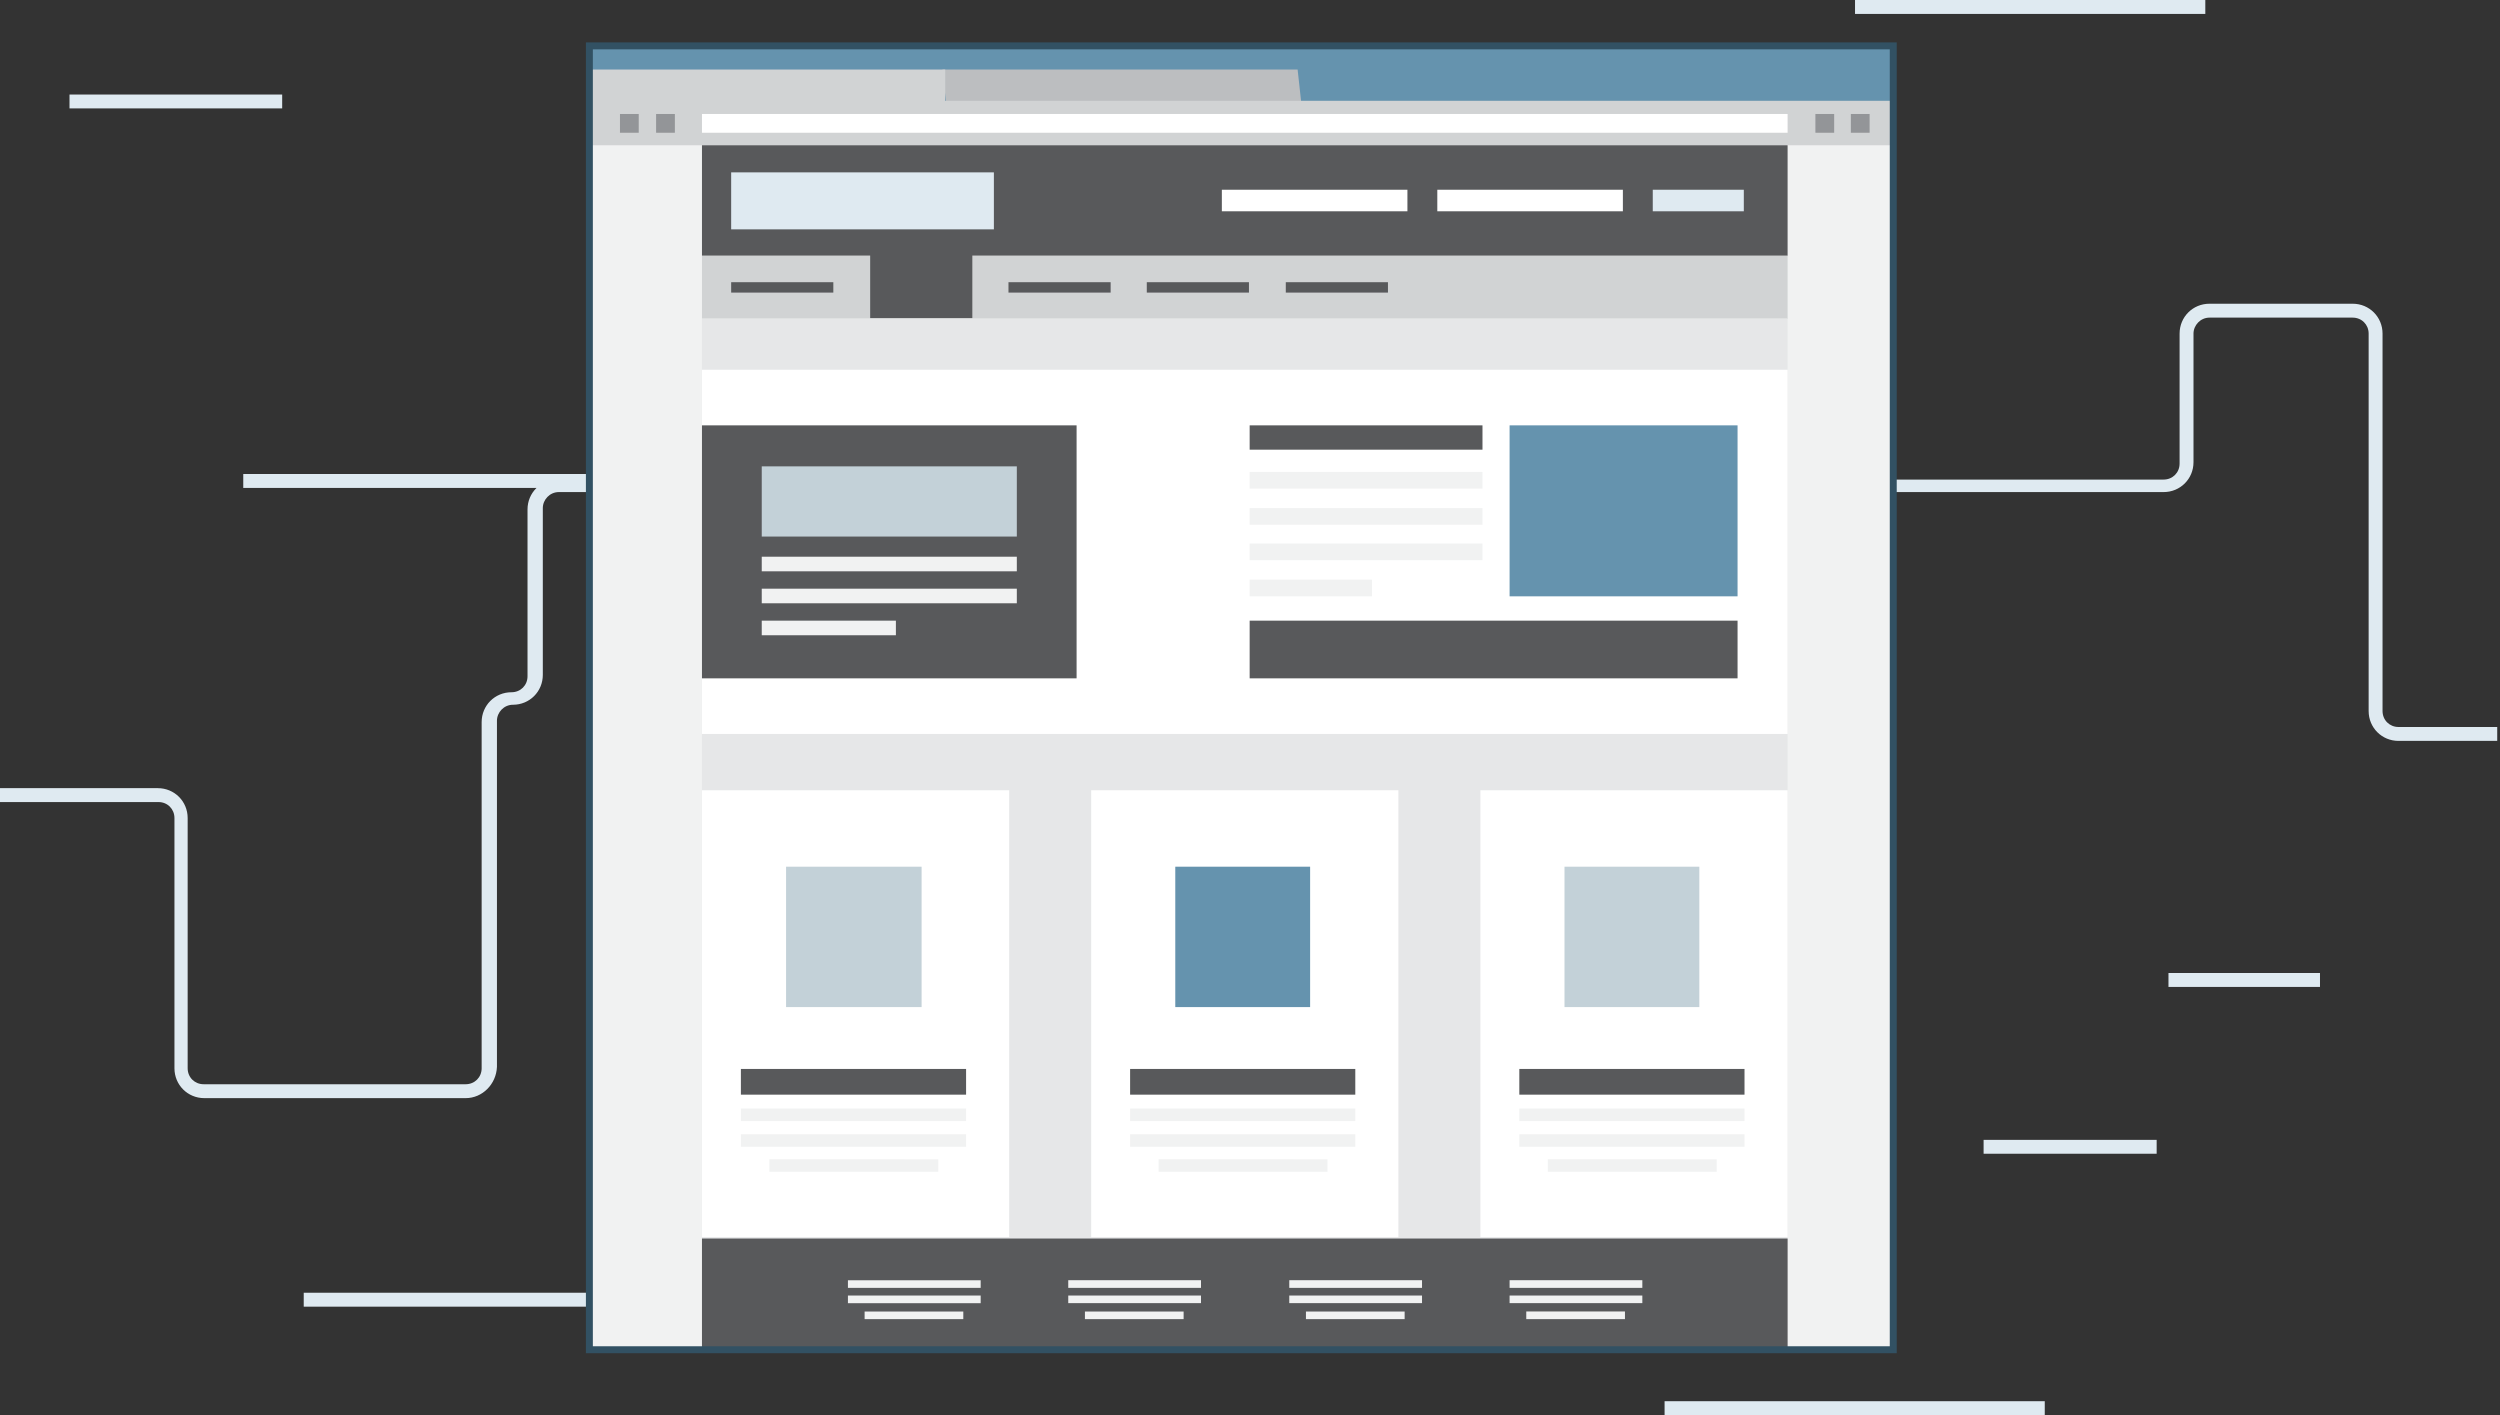 <svg xmlns="http://www.w3.org/2000/svg" viewBox="0 0 359.7 203.6" enable-background="new 0 0 359.7 203.6"><rect x="0" y="0" width="359.7" height="203.6" fill="#333333" stroke="none"/><path fill="#DFEAF1" d="M35 68.2h54.7v2H35zM67 158H29.4c-2.4 0-4.3-1.9-4.3-4.3v-36c0-1.3-1-2.3-2.3-2.3H0v-2h22.7c2.4 0 4.3 1.9 4.3 4.3v36c0 1.3 1 2.3 2.3 2.3H67c1.3 0 2.3-1 2.3-2.3v-49.8c0-2.4 1.9-4.3 4.3-4.3 1.3 0 2.3-1 2.3-2.3v-24c0-2.4 1.9-4.3 4.3-4.3h231.1c1.3 0 2.3-1 2.3-2.3V48c0-2.4 1.9-4.3 4.3-4.3h20.6c2.4 0 4.3 1.9 4.3 4.3v54.3c0 1.3 1 2.3 2.3 2.3h14.2v2h-14.2c-2.4 0-4.3-1.9-4.3-4.3V48c0-1.3-1-2.3-2.3-2.3h-20.6c-1.3 0-2.3 1.1-2.3 2.3v18.5c0 2.4-1.9 4.3-4.3 4.3H80.4c-1.3 0-2.3 1.1-2.3 2.3v24c0 2.4-1.9 4.3-4.3 4.3-1.3 0-2.3 1.1-2.3 2.3v49.8c-.1 2.5-2.1 4.5-4.5 4.5"/><path fill="#DFEAF1" d="M312 140h21.8v2H312zM10 13.6h30.6v2H10zM285.4 164h24.9v2h-24.9zm-45.9 37.6h54.7v2h-54.7zM43.7 186h54.7v2H43.7zM266.9 0h50.4v2h-50.4z"/><path fill="#F1F2F2" d="M84.8 6.6h187.6v187.6H84.8z"/><path fill="#6593AE" d="M84.8 6.6h187.6v9.1H84.8z"/><path fill="#BCBEC0" d="M187.7 19.1h-51.1l-1-9.1h51.1z"/><path fill="#D1D3D4" d="M136 14.5V10H84.8v10.9h187.6v-6.4z"/><path fill="#fff" d="M101 16.4h156.2v2.7H101z"/><path fill="#939598" d="M89.2 16.4h2.7v2.7h-2.7zm5.2 0h2.7v2.7h-2.7zm166.8 0h2.7v2.7h-2.7zm5.1 0h2.7v2.7h-2.7z"/><path fill="#58595B" d="M101 20.9h156.2v15.9H101z"/><path fill="#D1D3D4" d="M101 36.8h156.2v9.1H101z"/><path fill="#DFEAF1" d="M105.2 24.8H143V33h-37.8z"/><path fill="#fff" d="M175.8 27.3h26.7v3.1h-26.7zm31 0h26.7v3.1h-26.7z"/><path fill="#DFEAF1" d="M237.8 27.3h13.1v3.1h-13.1z"/><path fill="#58595B" d="M105.2 40.6h14.7v1.5h-14.7zm20-4.5h14.7v9.7h-14.7zm19.9 4.5h14.7v1.5h-14.7zm19.9 0h14.7v1.5H165zm20 0h14.7v1.5H185z"/><path fill="#E6E7E8" d="M101 45.8h156.2v148.3H101z"/><path fill="#fff" d="M101 53.2h156.2v52.4H101z"/><path fill="#58595B" d="M101 178.2h156.2v16.3H101zm0-117h53.9v36.4H101z"/><path fill="#C3D1D8" d="M109.6 67.1h36.7v10.1h-36.7z"/><path fill="#F1F2F2" d="M109.6 80.1h36.7v2.1h-36.7zm0 4.6h36.7v2.1h-36.7zm0 4.6h19.3v2.1h-19.3z"/><path fill="#58595B" d="M179.8 61.2h33.5v3.5h-33.5z"/><path fill="#6593AE" d="M217.2 61.2H250v24.6h-32.8z"/><path fill="#fff" d="M101 113.7h44.2V178H101z"/><path fill="#C3D1D8" d="M113.1 124.7h19.5v20.2h-19.5z"/><path fill="#58595B" d="M106.6 153.8H139v3.7h-32.4z"/><path fill="#F1F2F2" d="M106.6 159.5H139v1.8h-32.4zm0 3.7H139v1.8h-32.4zm4.1 3.6H135v1.8h-24.3z"/><path fill="#fff" d="M157 113.7h44.2V178H157z"/><path fill="#6593AE" d="M169.1 124.7h19.4v20.2h-19.4z"/><path fill="#58595B" d="M162.6 153.8H195v3.7h-32.4z"/><path fill="#F1F2F2" d="M162.6 159.5H195v1.8h-32.4zm0 3.7H195v1.8h-32.4zm4.1 3.6H191v1.8h-24.3zM122 184.2h19.1v1.1H122zm0 2.2h19.1v1.1H122zm2.4 2.3h14.2v1.1h-14.2zm29.3-4.5h19.1v1.1h-19.1zm0 2.2h19.1v1.1h-19.1zm2.4 2.3h14.2v1.1h-14.2zm29.4-4.5h19.1v1.1h-19.1zm0 2.2h19.1v1.1h-19.1zm2.4 2.3h14.2v1.1h-14.2zm29.3-4.5h19.1v1.1h-19.1zm0 2.2h19.1v1.1h-19.1zm2.4 2.3h14.2v1.1h-14.2z"/><path fill="#fff" d="M213 113.7h44.2V178H213z"/><path fill="#C3D1D8" d="M225.1 124.7h19.4v20.2h-19.4z"/><path fill="#58595B" d="M218.6 153.8H251v3.7h-32.4z"/><path fill="#F1F2F2" d="M218.6 159.5H251v1.8h-32.4zm0 3.7H251v1.8h-32.4zm4.1 3.6H247v1.8h-24.3z"/><path fill="#58595B" d="M179.8 89.3H250v8.3h-70.2z"/><path fill="#F1F2F2" d="M179.8 73.1h33.5v2.4h-33.5zm0-5.2h33.5v2.4h-33.5zm0 10.3h33.5v2.4h-33.5zm0 5.2h17.6v2.4h-17.6z"/><path fill="#325163" d="M272.9 194.7H84.3V6.1h188.6v188.6zm-187.6-1h186.6V7.1H85.3v186.6z"/></svg>